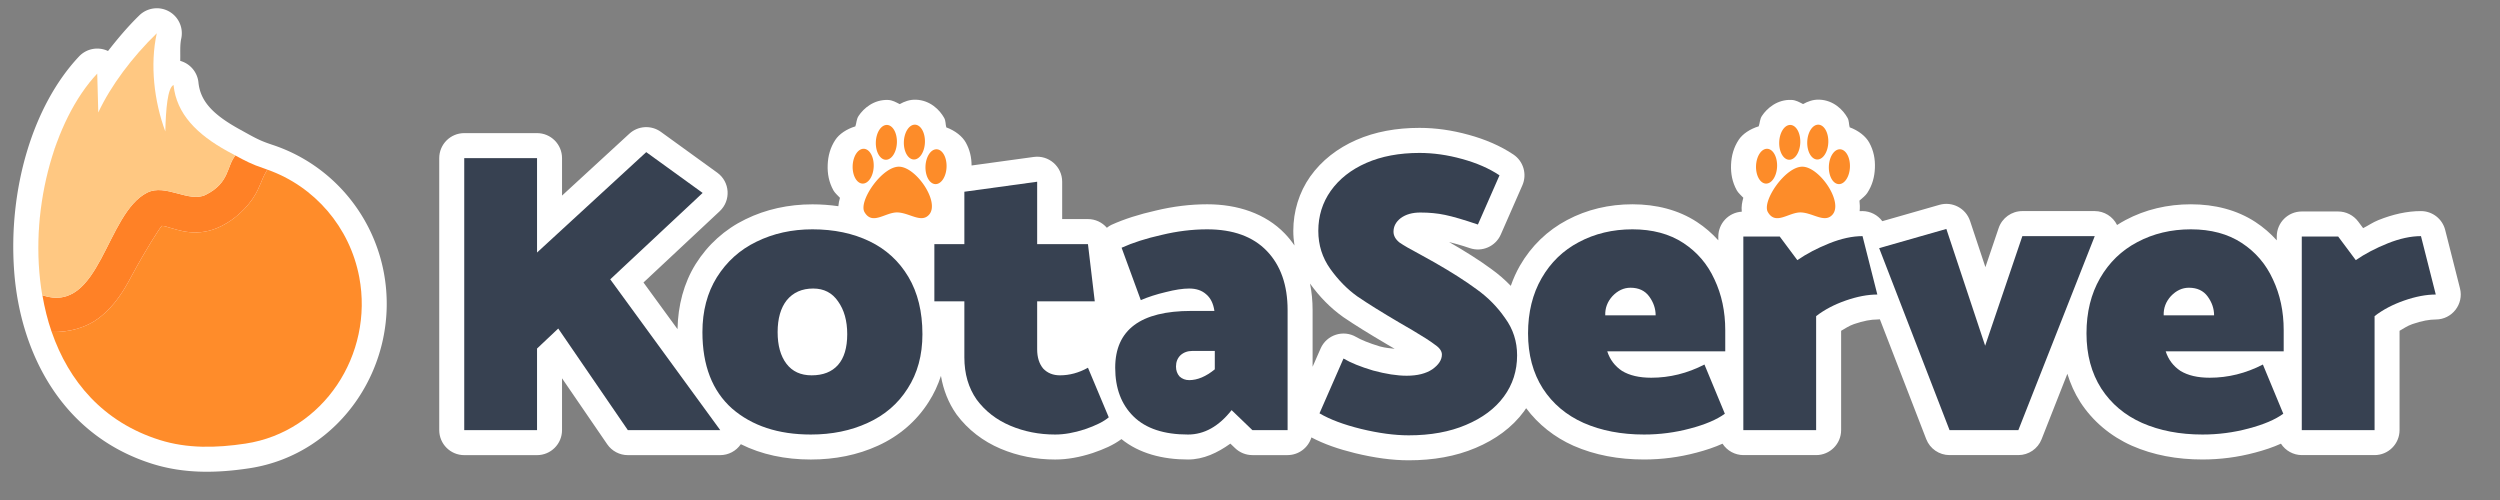 <svg version="1.1" xmlns="http://www.w3.org/2000/svg" viewBox="0 0 250 50" width="250" height="50">
  <rect x="0" y="0" width="250" height="50" fill="#808080" stroke="none"/>
  <defs>
    <symbol id="icon">
      <path fill="#fff" d="m15.644 0.827a2.5 2.5 0 0 0 -1.707 0.705c-1.141 1.109-2.168 2.33-3.135 3.57a2.5 2.5 0 0 0 -2.898 0.543c-4.658 4.951-7.086 13.314-6.488 21.467 0.598 8.152 4.745 16.421 13.814 19.27 3.24 1.018 6.516 0.927 9.699 0.445 9.225-1.398 15.163-10.516 13.451-19.586-1.131-5.988-5.431-10.921-11.246-12.793h0.01c-1.231-0.401-1.769-0.736-3.193-1.521-2.692-1.486-3.919-2.825-4.107-4.686a2.5 2.5 0 0 0 -1.822 -2.154c0.025-0.753-0.046-1.553 0.102-2.227a2.5 2.5 0 0 0 -2.477 -3.035z"/>
      <g>
        <path fill="#ff8c2a" d="m15.677 3.329c-0.001 0 0 0 0 0-0.086 0.392-0.153 0.791-0.205 1.197 0.052-0.406 0.121-0.806 0.207-1.199zm-5.955 4.029c-0.291 0.309-0.57 0.644-0.844 0.993 0.274-0.349 0.553-0.683 0.844-0.993zm7.629 1.141s-0 0 0 0c0.037 0.363 0.103 0.712 0.193 1.049-0.091-0.338-0.154-0.687-0.191-1.051-0 0 0 0 0 0zm0.193 1.051c0.181 0.675 0.466 1.301 0.844 1.883-0.377-0.582-0.662-1.208-0.844-1.883zm-8.885-0.908c-0.195 0.259-0.385 0.526-0.57 0.804 0.185-0.277 0.376-0.545 0.57-0.804zm-0.818 1.185c-0.2 0.316-0.393 0.644-0.58 0.981 0.187-0.337 0.38-0.665 0.58-0.981zm-0.709 1.205c-0.23 0.425-0.449 0.865-0.658 1.319 0.209-0.454 0.428-0.894 0.658-1.319zm-0.783 1.604c-0.169 0.378-0.331 0.765-0.484 1.16 0.154-0.395 0.316-0.781 0.484-1.16zm-0.611 1.498c-0.15 0.402-0.292 0.81-0.426 1.226 0.134-0.415 0.276-0.825 0.426-1.226zm-0.521 1.519c-0.327 1.056-0.601 2.15-0.816 3.272 0.215-1.122 0.49-2.216 0.816-3.272zm21.518 1.309c-0.545 0.935-0.328 0.652-0.943 1.996-0.529 1.156-1.819 2.73-3.654 3.65-2.41 1.21-4.338 0.372-5.326 0.112-0.384-0.13-0.516-0.131-0.637-0.131-0.201 0.21-1.521 2.24-3 4.98-0.769 1.43-1.649 2.99-3.322 4.26-1.196 0.908-2.935 1.425-4.682 1.365 1.701 4.915 5.118 9.018 10.807 10.805 2.738 0.86 5.602 0.809 8.578 0.359 7.784-1.18 12.83-8.908 11.369-16.648-0.939-4.972-4.44-9.072-9.189-10.748zm-22.354 2.068c-0.102 0.541-0.19 1.087-0.264 1.637 0.074-0.55 0.162-1.096 0.264-1.637zm-0.277 1.75c-0.23 1.756-0.314 3.549-0.234 5.33-0.08-1.78 0.01-3.574 0.234-5.33zm-0.23 5.442c0.028 0.585 0.074 1.168 0.139 1.748-0.065-0.58-0.11-1.163-0.139-1.748zm0.139 1.748c0.133 1.193 0.345 2.369 0.641 3.513-0.296-1.144-0.507-2.321-0.641-3.513zm0.652 3.554c0.142 0.547 0.304 1.086 0.486 1.616-0.182-0.53-0.344-1.069-0.486-1.616z"/>
        <path fill="#ff8126" d="m8.845 8.392c-0.069 0.09-0.135 0.186-0.203 0.277 0.068-0.09 0.134-0.189 0.203-0.277zm-0.801 1.119c-0.099 0.149-0.193 0.306-0.289 0.461 0.096-0.155 0.19-0.312 0.289-0.461zm-0.748 1.238c-0.097 0.173-0.192 0.348-0.285 0.525 0.093-0.177 0.188-0.352 0.285-0.525zm-0.691 1.34c-0.088 0.185-0.175 0.369-0.26 0.558 0.084-0.189 0.172-0.374 0.26-0.558zm-0.646 1.482c-0.07 0.175-0.141 0.346-0.207 0.524 0.066-0.178 0.137-0.349 0.207-0.524zm-0.613 1.694c-0.036 0.112-0.078 0.22-0.113 0.334 0.035-0.114 0.077-0.222 0.113-0.334zm18.191 0.283c-0.891 1.078-0.552 2.724-2.965 3.931-1.662 0.83-4.006-1.14-5.846-0.22-4.169 2.084-4.682 12.209-10.486 10.269 0.217 1.255 0.519 2.485 0.928 3.666 1.747 0.06 3.487-0.457 4.684-1.365 1.674-1.27 2.554-2.83 3.322-4.26 1.479-2.74 2.799-4.77 3-4.98 0.121 0 0.253 0 0.637 0.131 0.988 0.26 2.916 1.098 5.326-0.112 1.835-0.92 3.126-2.494 3.654-3.65 0.615-1.344 0.399-1.061 0.943-1.996-0.123-0.04-0.243-0.09-0.367-0.133-1.123-0.366-1.905-0.774-2.83-1.281zm-19.117 3.291c-0.03 0.156-0.056 0.314-0.084 0.471 0.028-0.157 0.054-0.315 0.084-0.471zm-0.279 1.687c-0.023 0.166-0.042 0.332-0.062 0.498 0.02-0.166 0.039-0.332 0.062-0.498zm-0.193 1.762c-0.012 0.151-0.025 0.302-0.035 0.453 0.01-0.151 0.023-0.302 0.035-0.453zm-0.096 1.832c0 0.112-0.01 0.224-0.01 0.336 0-0.112 0.01-0.224 0.01-0.336zm0.014 1.848c0 0.08 0 0.165 0.01 0.248 0-0.08 0-0.166-0.01-0.248z"/>
        <path fill="#ffc882" d="m15.676 3.329c-2.461 2.39-4.597 5.24-5.848 7.92-0.044-1.27-0.069-2.59-0.105-3.89-4.391 4.667-6.907 13.977-5.496 22.166 5.818 1.961 6.327-8.18 10.5-10.266 1.84-0.92 4.184 1.051 5.846 0.221 2.413-1.207 2.074-2.854 2.965-3.932-0.264-0.145-0.487-0.259-0.797-0.43-3.026-1.67-5.093-3.709-5.389-6.619-0.593 0.29-0.765 2.401-0.822 4.641-1.119-3.01-1.542-6.671-0.854-9.811z"/>
      </g>
    </symbol>
    <symbol id="text">
      <path fill="#fff" d="M 51.604,1.971 C 50.969,1.946 50.439,2.151 49.971,2.412 49.606,2.234 49.268,2.014 48.803,1.996 h -0.002 c -1.406,-0.054 -2.435,0.826 -2.947,1.604 -0.213,0.323 -0.199,0.696 -0.318,1.037 -0.885,0.269 -1.622,0.772 -2,1.346 -0.512,0.777 -0.732,1.608 -0.768,2.496 -0.035,0.889 0.12,1.735 0.57,2.551 0.141,0.256 0.419,0.501 0.658,0.752 -0.074,0.262 -0.138,0.54 -0.162,0.838 -0.84,-0.122 -1.705,-0.186 -2.592,-0.186 -2.386,0 -4.655,0.492 -6.695,1.494 -2.052,0.995 -3.765,2.535 -4.982,4.477 -0.002,0.003 -0.004,0.006 -0.006,0.01 -1.179,1.899 -1.761,4.126 -1.807,6.5 l -3.404,-4.666 7.623,-7.129 C 33.119,12.045 33.003,10.19 31.728,9.268 L 26.09,5.188 C 25.127,4.491 23.806,4.568 22.932,5.373 L 16.203,11.559 V 7.812 c -1.38e-4,-1.381 -1.119,-2.5 -2.5,-2.5 H 6.424 c -1.381,1.38e-4 -2.5,1.119 -2.5,2.5 v 27.201 c 1.38e-4,1.381 1.119,2.5 2.5,2.5 h 7.279 c 1.381,-1.38e-4 2.5,-1.119 2.5,-2.5 v -5.184 l 4.518,6.596 c 0.466,0.681 1.238,1.088 2.062,1.088 h 9.24 c 0.825,-0.002 1.596,-0.411 2.061,-1.094 2.054,1.032 4.433,1.533 6.998,1.533 2.409,0 4.679,-0.448 6.717,-1.385 2.1,-0.952 3.853,-2.452 5.066,-4.367 0.524,-0.81 0.928,-1.686 1.23,-2.609 0.237,1.385 0.741,2.691 1.537,3.82 0.012,0.018 0.025,0.035 0.037,0.053 1.119,1.503 2.637,2.667 4.393,3.41 1.704,0.721 3.548,1.078 5.453,1.078 1.225,0 2.468,-0.232 3.732,-0.643 0.012,-0.004 0.023,-0.008 0.035,-0.012 1.104,-0.377 2.036,-0.777 2.863,-1.387 1.763,1.429 4.104,2.041 6.654,2.041 1.556,0 2.957,-0.673 4.238,-1.588 l 0.469,0.449 c 0.465,0.448 1.086,0.699 1.732,0.699 h 3.52 c 1.096,-0.004 2.062,-0.721 2.383,-1.77 1.245,0.662 2.691,1.163 4.369,1.576 0.003,6.58e-4 0.006,0.001 0.01,0.002 1.909,0.463 3.683,0.711 5.348,0.711 2.448,0 4.697,-0.389 6.693,-1.238 1.979,-0.831 3.659,-2.049 4.844,-3.664 0.074,-0.1 0.14,-0.206 0.209,-0.309 1.212,1.626 2.833,2.907 4.73,3.754 0.005,0.002 0.009,0.004 0.014,0.006 2.122,0.932 4.494,1.371 7.045,1.371 1.784,0 3.54,-0.229 5.244,-0.686 h 0.004 c 0.952,-0.251 1.814,-0.539 2.6,-0.895 0.457,0.706 1.239,1.134 2.08,1.141 h 7.281 c 1.381,-1.38e-4 2.5,-1.119 2.5,-2.5 v -9.93 c 0.412,-0.229 0.753,-0.485 1.283,-0.67 0.942,-0.329 1.723,-0.461 2.336,-0.461 0.086,-7.63e-4 0.172,-0.006 0.258,-0.016 l 4.633,11.977 c 0.372,0.964 1.299,1.599 2.332,1.6 h 6.881 c 1.026,-8.57e-4 1.948,-0.629 2.324,-1.584 l 2.578,-6.547 c 0.306,0.997 0.727,1.943 1.283,2.814 0.003,0.006 0.006,0.012 0.01,0.018 1.245,1.918 3.029,3.412 5.158,4.361 0.005,0.002 0.009,0.004 0.014,0.006 2.122,0.932 4.494,1.371 7.045,1.371 1.784,0 3.54,-0.229 5.244,-0.686 h 0.004 c 0.952,-0.251 1.814,-0.54 2.6,-0.896 0.457,0.707 1.24,1.137 2.082,1.143 h 7.279 c 1.381,-1.38e-4 2.5,-1.119 2.5,-2.5 v -9.93 c 0.412,-0.229 0.752,-0.485 1.283,-0.67 0.942,-0.329 1.723,-0.461 2.336,-0.461 1.63,2.57e-4 2.825,-1.535 2.424,-3.115 l -1.48,-5.84 c -0.281,-1.108 -1.279,-1.884 -2.422,-1.885 -1.408,0 -2.825,0.328 -4.25,0.898 -0.561,0.224 -1.013,0.546 -1.533,0.807 l -0.494,-0.66 c -0.472,-0.633 -1.215,-1.006 -2.004,-1.006 h -3.639 c -1.381,1.38e-4 -2.5,1.119 -2.5,2.5 v 0.385 c -0.63,-0.696 -1.345,-1.316 -2.141,-1.836 -1.847,-1.208 -4.069,-1.768 -6.447,-1.768 -2.332,0 -4.556,0.52 -6.531,1.572 -0.292,0.154 -0.573,0.323 -0.85,0.5 -0.42,-0.85 -1.286,-1.39 -2.234,-1.393 h -7.24 c -1.071,-2.4e-5 -2.022,0.682 -2.367,1.695 l -1.326,3.912 -1.533,-4.615 c -0.422,-1.272 -1.772,-1.986 -3.061,-1.617 l -5.715,1.635 c -0.466,-0.627 -1.197,-1.001 -1.979,-1.01 -0.096,0 -0.193,0.005 -0.289,0.008 0.035,-0.368 0.023,-0.727 -0.018,-1.055 0.29,-0.249 0.604,-0.496 0.779,-0.762 0.512,-0.778 0.731,-1.609 0.766,-2.498 0.035,-0.888 -0.12,-1.732 -0.57,-2.547 -0.341,-0.617 -1.057,-1.196 -1.953,-1.523 -0.091,-0.309 -0.045,-0.639 -0.211,-0.939 -0.451,-0.815 -1.408,-1.771 -2.814,-1.826 h -0.002 c -0.635,-0.025 -1.165,0.181 -1.633,0.441 -0.365,-0.178 -0.703,-0.398 -1.168,-0.416 h -0.002 c -1.406,-0.054 -2.435,0.826 -2.947,1.604 -0.213,0.323 -0.199,0.696 -0.318,1.037 -0.885,0.269 -1.622,0.772 -2,1.346 -0.512,0.777 -0.732,1.608 -0.768,2.496 -0.035,0.889 0.12,1.735 0.57,2.551 0.141,0.256 0.419,0.501 0.658,0.752 -0.118,0.417 -0.213,0.872 -0.156,1.391 -1.313,0.081 -2.338,1.165 -2.346,2.48 v 0.383 c -0.629,-0.695 -1.344,-1.314 -2.139,-1.834 -1.847,-1.208 -4.071,-1.768 -6.449,-1.768 -2.332,0 -4.554,0.52 -6.529,1.572 -1.972,1.038 -3.594,2.61 -4.717,4.559 -0.37,0.643 -0.671,1.322 -0.918,2.025 -0.595,-0.615 -1.244,-1.178 -1.947,-1.682 -1.17,-0.863 -2.592,-1.76 -4.225,-2.701 0.59,0.158 1.129,0.291 2.078,0.613 1.229,0.417 2.573,-0.175 3.094,-1.363 l 2.158,-4.92 c 0.487,-1.111 0.107,-2.411 -0.902,-3.084 -1.303,-0.869 -2.806,-1.512 -4.477,-1.969 -10e-4,-3.552e-4 -0.003,3.55e-4 -0.004,0 -1.638,-0.455 -3.28,-0.691 -4.906,-0.691 -2.301,0 -4.43,0.38 -6.324,1.211 -1.868,0.819 -3.459,2.047 -4.592,3.641 -0.003,0.003 -0.005,0.005 -0.008,0.008 -1.114,1.582 -1.695,3.487 -1.695,5.441 0,0.492 0.042,0.982 0.119,1.463 -0.287,-0.424 -0.61,-0.825 -0.969,-1.197 -1.925,-1.999 -4.709,-2.926 -7.76,-2.926 -1.697,0 -3.412,0.213 -5.133,0.627 -1.663,0.374 -3.148,0.842 -4.459,1.436 -0.157,0.08 -0.305,0.176 -0.441,0.287 -0.474,-0.551 -1.164,-0.869 -1.891,-0.871 H 66.217 V 10.174 C 66.218,8.657 64.878,7.488 63.375,7.695 L 57.158,8.549 C 57.155,7.755 56.99,6.995 56.584,6.26 56.243,5.643 55.526,5.066 54.631,4.738 54.54,4.428 54.586,4.098 54.42,3.797 53.969,2.982 53.012,2.026 51.605,1.971 Z M 91.002,20.355 c 0.941,1.316 2.045,2.443 3.301,3.336 0.012,0.009 0.023,0.017 0.035,0.025 1.094,0.748 2.543,1.647 4.385,2.73 0.004,0.003 0.008,0.005 0.012,0.008 l 0.732,0.426 c -0.478,-0.067 -0.86,-0.071 -1.469,-0.234 -1.111,-0.333 -1.93,-0.681 -2.373,-0.943 -1.291,-0.765 -2.961,-0.228 -3.564,1.146 l -0.801,1.828 v -5.664 c 0,-0.914 -0.086,-1.805 -0.258,-2.658 z"/>
      <g fill="#374151">
        <path d="m22.784 35.013-6.96-10.16-2.12 2v8.16h-7.28v-27.2h7.28v9.44l10.92-10.04 5.64 4.08-9.24 8.64 11 15.08h-9.24z"/>
        <path d="m52.243 25.413q0 3.16-1.48 5.44-1.44 2.28-4 3.44-2.52 1.16-5.68 1.16-4.88 0-7.88-2.6-2.96-2.64-2.96-7.64 0-3.16 1.44-5.48 1.48-2.36 3.96-3.56 2.52-1.24 5.6-1.24 3.24 0 5.72 1.2t3.88 3.56 1.4 5.72zm-11.08 4.12q1.72 0 2.64-1.04t0.92-3.08q0-2-0.92-3.28-0.88-1.28-2.48-1.28-1.68 0-2.64 1.16-0.92 1.16-0.92 3.2 0 2 0.88 3.16t2.52 1.16z"/>
        <path d="m63.716 16.413v-6.24l-7.28 1v5.24h-3v5.72h3v5.6q0 2.48 1.24 4.24 1.28 1.72 3.36 2.6t4.48 0.88q1.36 0 2.96-0.52 1.64-0.56 2.4-1.2l-2.08-4.96q-1.36 0.76-2.8 0.76-1.04 0-1.68-0.68-0.6-0.72-0.6-1.92v-4.8h5.76l-0.68-5.72h-5.08z"/>
        <path d="m74.08 22.013q1.12-0.48 2.48-0.8 1.4-0.36 2.36-0.36 1.04 0 1.68 0.56 0.68 0.56 0.84 1.68h-2.32q-7.6 0-7.6 5.68 0 3.08 1.84 4.88t5.44 1.8q2.44 0 4.36-2.44l2.08 2h3.52v-12q0-3.76-2.08-5.92t-5.96-2.16q-2.24 0-4.56 0.56-2.32 0.52-4 1.28l1.92 5.24zm3.52 6.64q0-0.68 0.44-1.12 0.48-0.44 1.2-0.44h2.24v1.84q-1.32 1.08-2.56 1.08-0.56 0-0.96-0.36-0.36-0.4-0.36-1z"/>
        <path d="m91.95 33.333q1.56 0.92 4.16 1.56 2.64 0.64 4.76 0.64 3.28 0 5.72-1.04 2.48-1.04 3.8-2.84t1.32-4.12q0-2.08-1.2-3.72-1.16-1.68-2.84-2.88-1.68-1.24-4.2-2.68l-1.44-0.8q-1.44-0.76-2.08-1.2-0.6-0.48-0.6-1.08 0-0.8 0.72-1.36 0.76-0.56 1.96-0.56 1.36 0 2.48 0.24 1.16 0.24 3.28 0.96l2.16-4.92q-1.56-1.04-3.76-1.64-2.16-0.6-4.24-0.6-3.04 0-5.32 1t-3.56 2.8q-1.24 1.76-1.24 4 0 2.12 1.2 3.8t2.72 2.76q1.52 1.04 4.24 2.64l1.24 0.72q1.56 0.92 2.24 1.44 0.72 0.48 0.72 1 0 0.8-0.96 1.48-0.96 0.64-2.56 0.64-1.44 0-3.36-0.52-1.88-0.56-2.96-1.2l-2.4 5.48z"/>
        <path d="m132.525 25.013q0-2.8-1.08-5.08-1.04-2.28-3.12-3.64t-5.08-1.36q-2.96 0-5.36 1.28-2.36 1.24-3.72 3.6t-1.36 5.52q0 3.2 1.48 5.52 1.48 2.28 4.08 3.44 2.64 1.16 6.04 1.16 2.36 0 4.6-0.6 2.28-0.6 3.48-1.48l-2.04-4.92q-2.56 1.32-5.32 1.32-1.8 0-2.92-0.68-1.08-0.72-1.48-1.96h11.8v-2.12zm-12-1.48q-0.04-1.08 0.72-1.92 0.8-0.84 1.8-0.84 1.24 0 1.88 0.88t0.64 1.88h-5.04z"/>
        <path d="m141.613 23.613q1.24-0.96 2.96-1.56t3.16-0.6l-1.48-5.84q-1.52 0-3.32 0.72t-3.2 1.68l-1.76-2.36h-3.64v19.36h7.28v-11.4z"/>
        <path d="m161.835 35.013 7.64-19.4h-7.24l-3.72 10.96-3.88-11.68-6.72 1.92 7.04 18.2h6.88z"/>
        <path d="m188.369 25.013q0-2.8-1.08-5.08-1.04-2.28-3.12-3.64t-5.08-1.36q-2.96 0-5.36 1.28-2.36 1.24-3.72 3.6t-1.36 5.52q0 3.2 1.48 5.52 1.48 2.28 4.08 3.44 2.64 1.16 6.04 1.16 2.36 0 4.6-0.6 2.28-0.6 3.48-1.48l-2.04-4.92q-2.56 1.32-5.32 1.32-1.8 0-2.92-0.68-1.08-0.72-1.48-1.96h11.8v-2.12zm-12-1.48q-0.04-1.08 0.72-1.92 0.8-0.84 1.8-0.84 1.24 0 1.88 0.88t0.64 1.88h-5.04z"/>
        <path d="m197.457 23.613q1.24-0.96 2.96-1.56t3.16-0.6l-1.48-5.84q-1.52 0-3.32 0.72t-3.2 1.68l-1.76-2.36h-3.64v19.36h7.28v-11.4z"/>
      </g>
      <path id="paw" fill="#fd8c29" d="m47.371 8.66a1.054 1.742 2.242 0 1 -1.12 1.699 1.054 1.742 2.242 0 1 -0.985 -1.782 1.054 1.742 2.242 0 1 1.12 -1.698 1.054 1.742 2.242 0 1 0.985 1.781zm7.285 0.05a1.054 1.742 2.242 0 1 -1.12 1.701 1.054 1.742 2.242 0 1 -0.987 -1.783 1.054 1.742 2.242 0 1 1.123 -1.699 1.054 1.742 2.242 0 1 0.984 1.781zm-2.163-2.46a1.054 1.742 2.242 0 1 -1.123 1.699 1.054 1.742 2.242 0 1 -0.983 -1.782 1.054 1.742 2.242 0 1 1.121 -1.699 1.054 1.742 2.242 0 1 0.985 1.782zm-6.042 6.963c-0.635-1.097 1.783-4.61 3.486-4.543 1.7 0.06 4.075 3.547 2.973 4.795-0.773 0.88-1.943-0.175-3.152-0.222-1.21-0.04-2.518 1.332-3.307-0.03zm3.239-6.935a1.054 1.742 2.242 0 1 -1.121 1.698 1.054 1.742 2.242 0 1 -0.985 -1.781 1.054 1.742 2.242 0 1 1.121 -1.7 1.054 1.742 2.242 0 1 0.985 1.783z"/>
      <use href="#paw" transform="translate(90.338,0)"/>
    </symbol>
  </defs>
  <use href="#icon" x="0" y="0" />
  <use href="#text" x="40" y="8" />
</svg>

